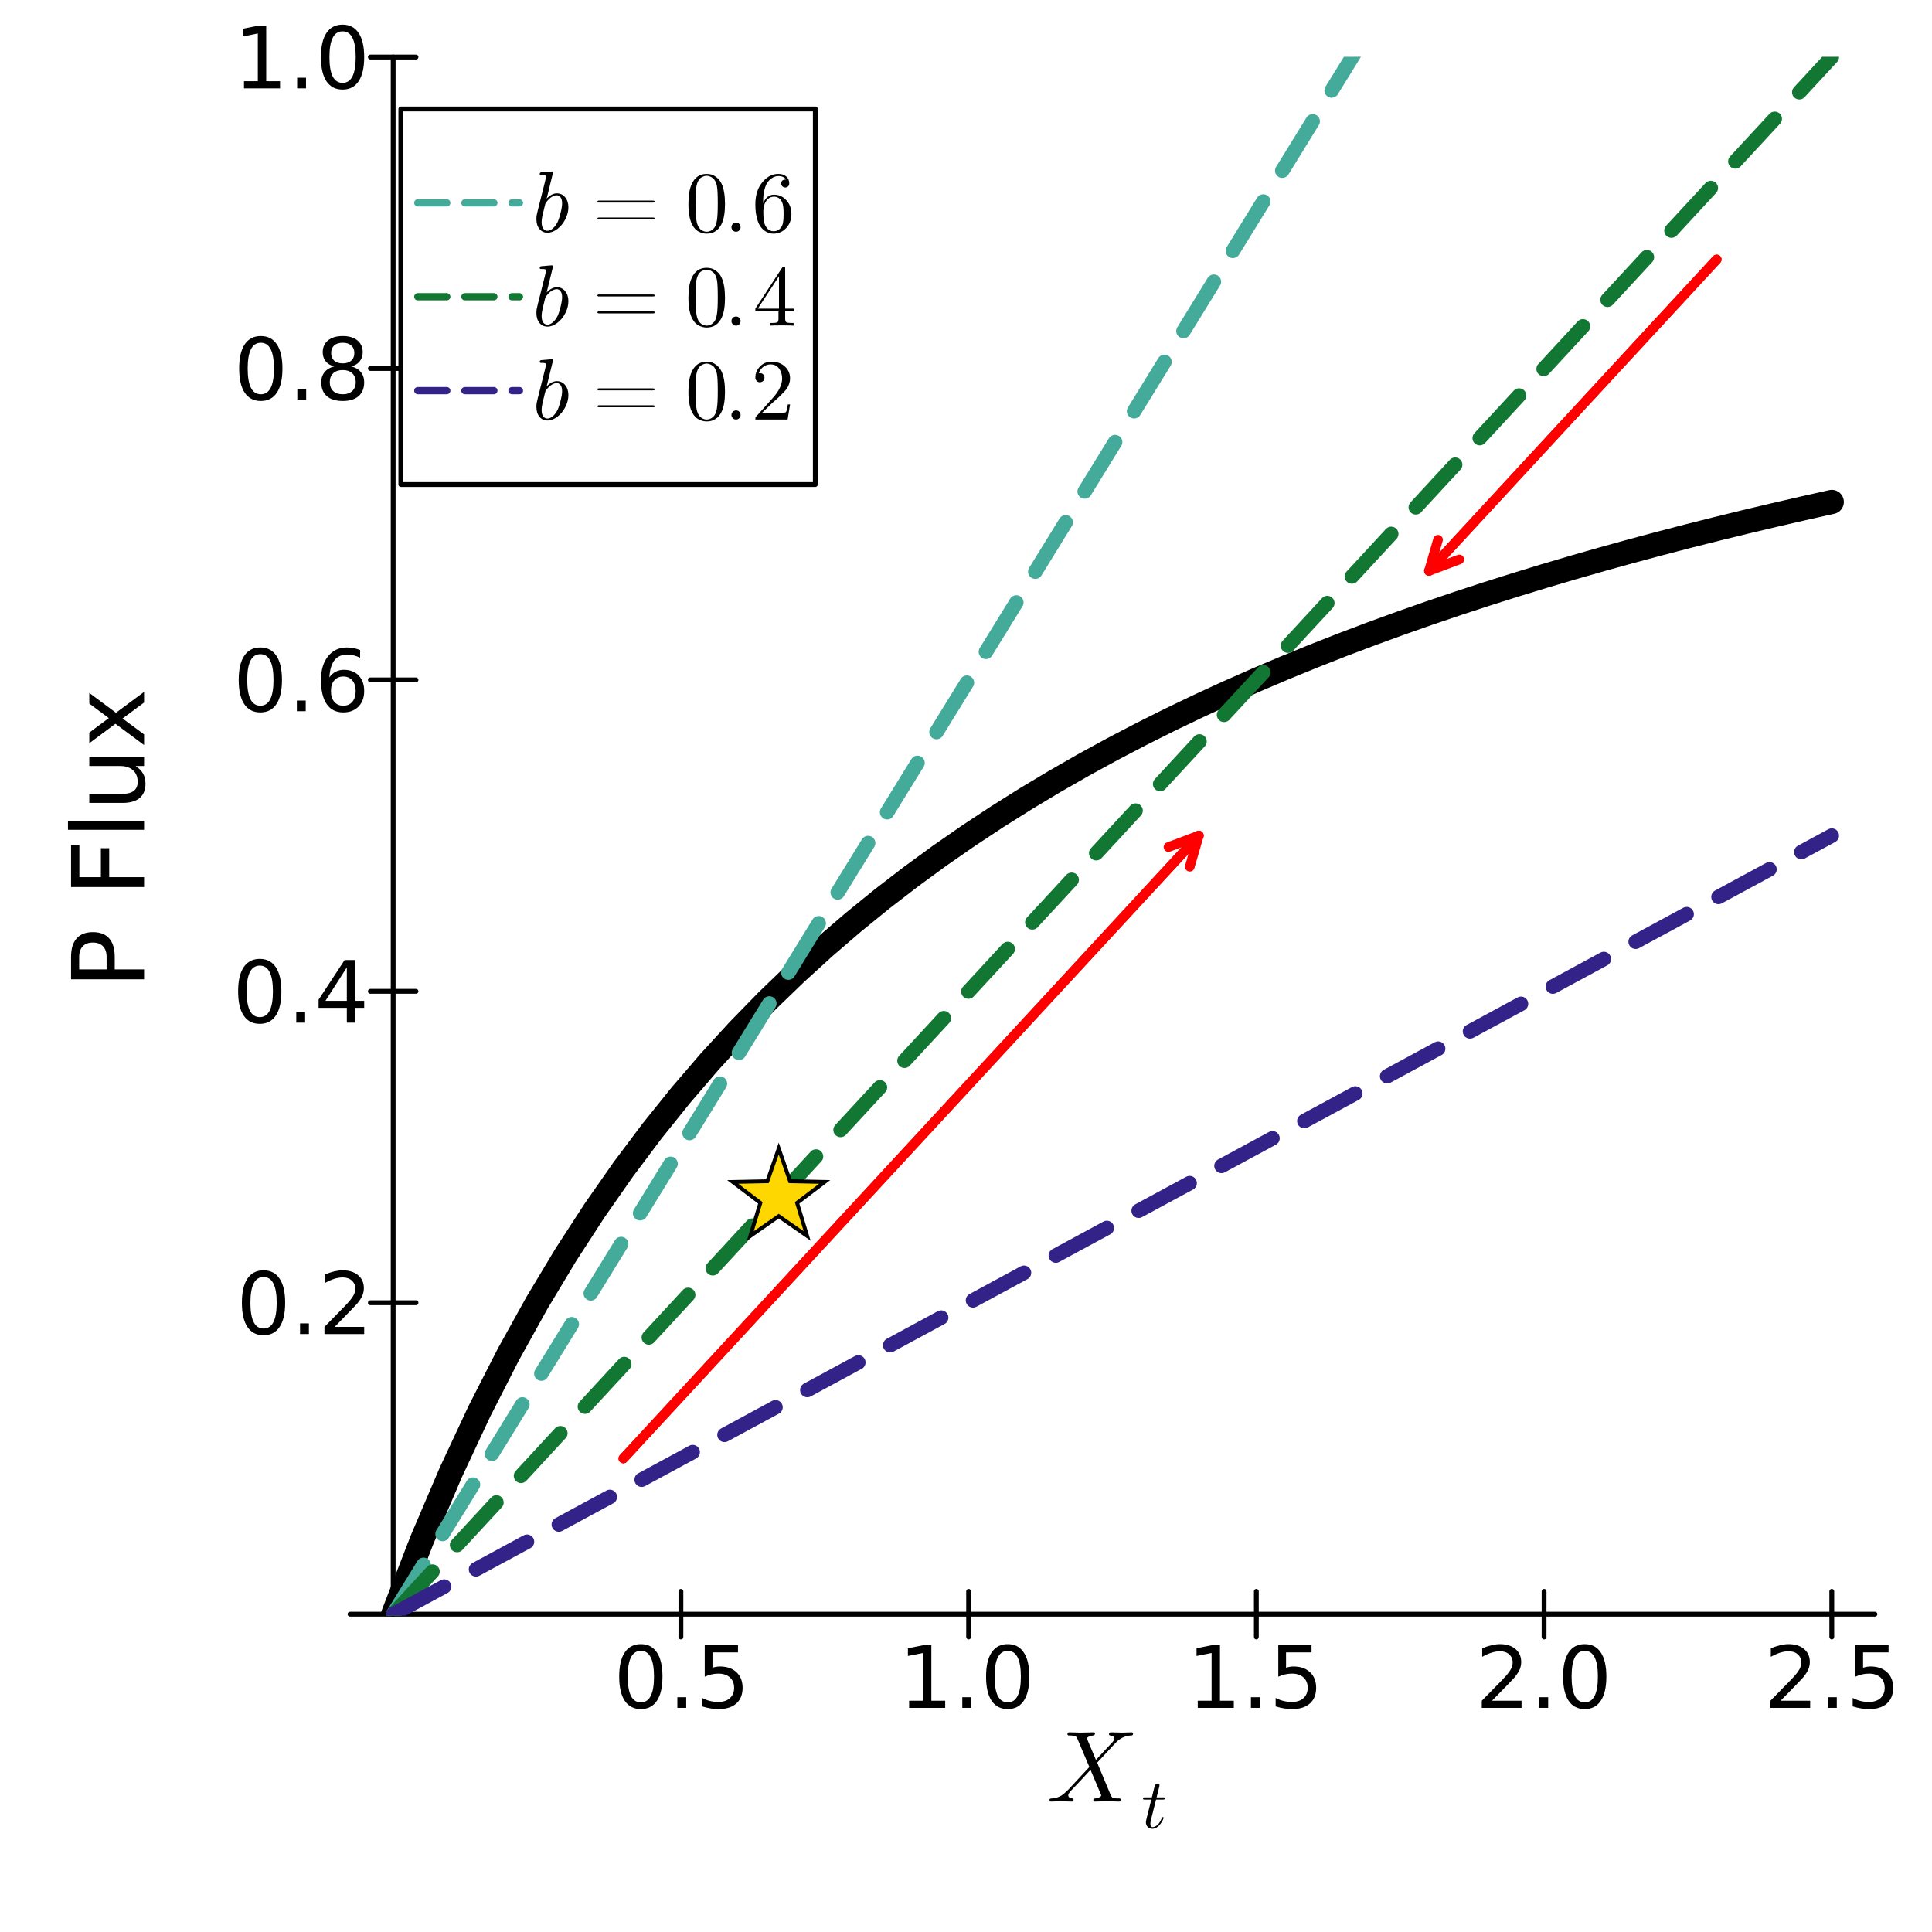 <?xml version="1.0" encoding="utf-8"?>
<svg xmlns="http://www.w3.org/2000/svg" xmlns:xlink="http://www.w3.org/1999/xlink" width="400" height="400" viewBox="0 0 1600 1600">
<rect x="0" y="0" width="1600" height="1600" fill="#333333" stroke="none"/>
<defs>
  <clipPath id="clip610">
    <rect x="0" y="0" width="1600" height="1600"/>
  </clipPath>
</defs>
<path clip-path="url(#clip610)" d="
M0 1600 L1600 1600 L1600 0 L0 0  Z
  " fill="#ffffff" fill-rule="evenodd" fill-opacity="1"/>
<defs>
  <clipPath id="clip611">
    <rect x="320" y="160" width="1121" height="1121"/>
  </clipPath>
</defs>
<defs>
  <clipPath id="clip612">
    <rect x="289" y="47" width="1264" height="1291"/>
  </clipPath>
</defs>
<path clip-path="url(#clip610)" d="
M289.869 1336.78 L1552.76 1336.78 L1552.76 47.244 L289.869 47.244  Z
  " fill="#ffffff" fill-rule="evenodd" fill-opacity="1"/>
<polyline clip-path="url(#clip610)" style="stroke:#000000; stroke-linecap:round; stroke-linejoin:round; stroke-width:4; stroke-opacity:1; fill:none" points="
  289.869,1336.78 1552.76,1336.78 
  "/>
<polyline clip-path="url(#clip610)" style="stroke:#000000; stroke-linecap:round; stroke-linejoin:round; stroke-width:4; stroke-opacity:1; fill:none" points="
  563.892,1355.68 563.892,1317.88 
  "/>
<polyline clip-path="url(#clip610)" style="stroke:#000000; stroke-linecap:round; stroke-linejoin:round; stroke-width:4; stroke-opacity:1; fill:none" points="
  802.172,1355.68 802.172,1317.88 
  "/>
<polyline clip-path="url(#clip610)" style="stroke:#000000; stroke-linecap:round; stroke-linejoin:round; stroke-width:4; stroke-opacity:1; fill:none" points="
  1040.45,1355.68 1040.45,1317.88 
  "/>
<polyline clip-path="url(#clip610)" style="stroke:#000000; stroke-linecap:round; stroke-linejoin:round; stroke-width:4; stroke-opacity:1; fill:none" points="
  1278.73,1355.68 1278.73,1317.88 
  "/>
<polyline clip-path="url(#clip610)" style="stroke:#000000; stroke-linecap:round; stroke-linejoin:round; stroke-width:4; stroke-opacity:1; fill:none" points="
  1517.01,1355.68 1517.01,1317.88 
  "/>
<path clip-path="url(#clip610)" d="M530.715 1367.16 Q525.298 1367.16 522.555 1372.51 Q519.847 1377.82 519.847 1388.51 Q519.847 1399.17 522.555 1404.52 Q525.298 1409.83 530.715 1409.83 Q536.166 1409.83 538.875 1404.52 Q541.618 1399.17 541.618 1388.51 Q541.618 1377.82 538.875 1372.51 Q536.166 1367.16 530.715 1367.16 M530.715 1361.6 Q539.43 1361.6 544.014 1368.51 Q548.632 1375.39 548.632 1388.51 Q548.632 1401.6 544.014 1408.51 Q539.43 1415.39 530.715 1415.39 Q522 1415.39 517.382 1408.51 Q512.798 1401.6 512.798 1388.51 Q512.798 1375.39 517.382 1368.51 Q522 1361.6 530.715 1361.6 Z" fill="#000000" fill-rule="evenodd" fill-opacity="1" /><path clip-path="url(#clip610)" d="M560.958 1405.56 L568.284 1405.56 L568.284 1414.38 L560.958 1414.38 L560.958 1405.56 Z" fill="#000000" fill-rule="evenodd" fill-opacity="1" /><path clip-path="url(#clip610)" d="M583.631 1362.54 L611.166 1362.54 L611.166 1368.44 L590.055 1368.44 L590.055 1381.15 Q591.583 1380.63 593.11 1380.39 Q594.638 1380.11 596.166 1380.11 Q604.847 1380.11 609.916 1384.87 Q614.985 1389.62 614.985 1397.75 Q614.985 1406.12 609.777 1410.77 Q604.569 1415.39 595.09 1415.39 Q591.826 1415.39 588.423 1414.83 Q585.055 1414.28 581.444 1413.16 L581.444 1406.12 Q584.569 1407.82 587.902 1408.65 Q591.235 1409.48 594.951 1409.48 Q600.958 1409.48 604.465 1406.32 Q607.972 1403.16 607.972 1397.75 Q607.972 1392.33 604.465 1389.17 Q600.958 1386.01 594.951 1386.01 Q592.138 1386.01 589.326 1386.64 Q586.548 1387.26 583.631 1388.58 L583.631 1362.54 Z" fill="#000000" fill-rule="evenodd" fill-opacity="1" /><path clip-path="url(#clip610)" d="M752.902 1408.48 L764.36 1408.48 L764.36 1368.93 L751.895 1371.43 L751.895 1365.04 L764.291 1362.54 L771.304 1362.54 L771.304 1408.48 L782.763 1408.48 L782.763 1414.38 L752.902 1414.38 L752.902 1408.48 Z" fill="#000000" fill-rule="evenodd" fill-opacity="1" /><path clip-path="url(#clip610)" d="M796.929 1405.56 L804.256 1405.56 L804.256 1414.38 L796.929 1414.38 L796.929 1405.56 Z" fill="#000000" fill-rule="evenodd" fill-opacity="1" /><path clip-path="url(#clip610)" d="M834.533 1367.16 Q829.117 1367.16 826.374 1372.51 Q823.665 1377.82 823.665 1388.51 Q823.665 1399.17 826.374 1404.52 Q829.117 1409.83 834.533 1409.83 Q839.985 1409.83 842.693 1404.52 Q845.436 1399.17 845.436 1388.51 Q845.436 1377.82 842.693 1372.51 Q839.985 1367.16 834.533 1367.16 M834.533 1361.6 Q843.249 1361.6 847.832 1368.51 Q852.45 1375.39 852.45 1388.51 Q852.45 1401.6 847.832 1408.51 Q843.249 1415.39 834.533 1415.39 Q825.818 1415.39 821.2 1408.51 Q816.617 1401.6 816.617 1388.51 Q816.617 1375.39 821.2 1368.51 Q825.818 1361.6 834.533 1361.6 Z" fill="#000000" fill-rule="evenodd" fill-opacity="1" /><path clip-path="url(#clip610)" d="M991.929 1408.48 L1003.39 1408.48 L1003.39 1368.93 L990.922 1371.43 L990.922 1365.04 L1003.32 1362.54 L1010.33 1362.54 L1010.33 1408.48 L1021.79 1408.48 L1021.79 1414.38 L991.929 1414.38 L991.929 1408.48 Z" fill="#000000" fill-rule="evenodd" fill-opacity="1" /><path clip-path="url(#clip610)" d="M1035.96 1405.56 L1043.28 1405.56 L1043.28 1414.38 L1035.96 1414.38 L1035.96 1405.56 Z" fill="#000000" fill-rule="evenodd" fill-opacity="1" /><path clip-path="url(#clip610)" d="M1058.63 1362.54 L1086.16 1362.54 L1086.16 1368.44 L1065.05 1368.44 L1065.05 1381.15 Q1066.58 1380.63 1068.11 1380.39 Q1069.64 1380.11 1071.16 1380.11 Q1079.85 1380.11 1084.91 1384.87 Q1089.98 1389.62 1089.98 1397.75 Q1089.98 1406.12 1084.78 1410.77 Q1079.57 1415.39 1070.09 1415.39 Q1066.82 1415.39 1063.42 1414.83 Q1060.05 1414.28 1056.44 1413.16 L1056.44 1406.12 Q1059.57 1407.82 1062.9 1408.65 Q1066.23 1409.48 1069.95 1409.48 Q1075.96 1409.48 1079.46 1406.32 Q1082.97 1403.16 1082.97 1397.75 Q1082.97 1392.33 1079.46 1389.17 Q1075.96 1386.01 1069.95 1386.01 Q1067.14 1386.01 1064.32 1386.64 Q1061.55 1387.26 1058.63 1388.58 L1058.63 1362.54 Z" fill="#000000" fill-rule="evenodd" fill-opacity="1" /><path clip-path="url(#clip610)" d="M1235.59 1408.48 L1260.07 1408.48 L1260.07 1414.38 L1227.15 1414.38 L1227.15 1408.48 Q1231.15 1404.35 1238.02 1397.4 Q1244.93 1390.42 1246.7 1388.41 Q1250.07 1384.62 1251.39 1382.02 Q1252.74 1379.38 1252.74 1376.85 Q1252.74 1372.71 1249.83 1370.11 Q1246.95 1367.51 1242.29 1367.51 Q1238.99 1367.51 1235.31 1368.65 Q1231.67 1369.8 1227.5 1372.12 L1227.5 1365.04 Q1231.74 1363.34 1235.42 1362.47 Q1239.1 1361.6 1242.15 1361.6 Q1250.21 1361.6 1255 1365.63 Q1259.79 1369.66 1259.79 1376.39 Q1259.79 1379.59 1258.58 1382.47 Q1257.4 1385.32 1254.24 1389.21 Q1253.37 1390.21 1248.72 1395.04 Q1244.06 1399.83 1235.59 1408.48 Z" fill="#000000" fill-rule="evenodd" fill-opacity="1" /><path clip-path="url(#clip610)" d="M1274.79 1405.56 L1282.12 1405.56 L1282.12 1414.38 L1274.79 1414.38 L1274.79 1405.56 Z" fill="#000000" fill-rule="evenodd" fill-opacity="1" /><path clip-path="url(#clip610)" d="M1312.4 1367.16 Q1306.98 1367.16 1304.24 1372.51 Q1301.53 1377.82 1301.53 1388.51 Q1301.53 1399.17 1304.24 1404.52 Q1306.98 1409.83 1312.4 1409.83 Q1317.85 1409.83 1320.56 1404.52 Q1323.3 1399.17 1323.3 1388.51 Q1323.3 1377.82 1320.56 1372.51 Q1317.85 1367.16 1312.4 1367.16 M1312.4 1361.6 Q1321.11 1361.6 1325.69 1368.51 Q1330.31 1375.39 1330.31 1388.51 Q1330.31 1401.6 1325.69 1408.51 Q1321.11 1415.39 1312.4 1415.39 Q1303.68 1415.39 1299.06 1408.51 Q1294.48 1401.6 1294.48 1388.51 Q1294.48 1375.39 1299.06 1368.51 Q1303.68 1361.6 1312.4 1361.6 Z" fill="#000000" fill-rule="evenodd" fill-opacity="1" /><path clip-path="url(#clip610)" d="M1474.62 1408.48 L1499.1 1408.48 L1499.1 1414.38 L1466.18 1414.38 L1466.18 1408.48 Q1470.17 1404.35 1477.05 1397.4 Q1483.96 1390.42 1485.73 1388.41 Q1489.1 1384.62 1490.42 1382.02 Q1491.77 1379.38 1491.77 1376.85 Q1491.77 1372.71 1488.85 1370.11 Q1485.97 1367.51 1481.32 1367.51 Q1478.02 1367.51 1474.34 1368.65 Q1470.69 1369.8 1466.53 1372.12 L1466.53 1365.04 Q1470.76 1363.34 1474.44 1362.47 Q1478.13 1361.6 1481.18 1361.6 Q1489.24 1361.6 1494.03 1365.63 Q1498.82 1369.66 1498.82 1376.39 Q1498.82 1379.59 1497.6 1382.47 Q1496.42 1385.32 1493.26 1389.21 Q1492.4 1390.21 1487.74 1395.04 Q1483.09 1399.83 1474.62 1408.48 Z" fill="#000000" fill-rule="evenodd" fill-opacity="1" /><path clip-path="url(#clip610)" d="M1513.82 1405.56 L1521.15 1405.56 L1521.15 1414.38 L1513.82 1414.38 L1513.82 1405.56 Z" fill="#000000" fill-rule="evenodd" fill-opacity="1" /><path clip-path="url(#clip610)" d="M1536.49 1362.54 L1564.03 1362.54 L1564.03 1368.44 L1542.92 1368.44 L1542.92 1381.15 Q1544.44 1380.63 1545.97 1380.39 Q1547.5 1380.11 1549.03 1380.11 Q1557.71 1380.11 1562.78 1384.87 Q1567.85 1389.62 1567.85 1397.75 Q1567.85 1406.12 1562.64 1410.77 Q1557.43 1415.39 1547.95 1415.39 Q1544.69 1415.39 1541.28 1414.83 Q1537.92 1414.28 1534.31 1413.16 L1534.31 1406.12 Q1537.43 1407.82 1540.76 1408.65 Q1544.1 1409.48 1547.81 1409.48 Q1553.82 1409.48 1557.33 1406.32 Q1560.83 1403.16 1560.83 1397.75 Q1560.83 1392.33 1557.33 1389.17 Q1553.82 1386.01 1547.81 1386.01 Q1545 1386.01 1542.19 1386.64 Q1539.41 1387.26 1536.49 1388.58 L1536.49 1362.54 Z" fill="#000000" fill-rule="evenodd" fill-opacity="1" /><path clip-path="url(#clip610)" d="M938.346 1435.57 Q938.346 1436.31 938.059 1436.72 Q937.813 1437.09 937.526 1437.17 Q937.239 1437.21 936.502 1437.25 Q930.64 1437.54 925.844 1441.51 Q924.656 1442.54 921.664 1445.73 Q918.712 1448.93 914.777 1453.19 Q910.883 1457.46 908.629 1459.75 L919.45 1485.66 Q919.901 1486.68 920.065 1487.13 Q920.27 1487.54 920.68 1488.08 Q921.131 1488.61 921.459 1488.77 Q921.827 1488.94 922.606 1489.14 Q923.426 1489.31 924.246 1489.35 Q925.107 1489.35 926.664 1489.39 Q927.156 1489.39 927.361 1489.43 Q927.607 1489.43 927.894 1489.67 Q928.181 1489.88 928.181 1490.37 Q928.181 1491.11 927.853 1491.52 Q927.566 1491.89 927.279 1491.93 Q927.033 1491.97 926.582 1491.97 Q925.517 1491.97 921.909 1491.85 Q918.302 1491.72 917.278 1491.72 L906.702 1491.97 Q905.432 1491.97 905.432 1490.95 Q905.432 1490.41 905.514 1490.13 Q905.637 1489.8 905.924 1489.67 Q906.211 1489.51 906.416 1489.47 Q906.62 1489.43 907.112 1489.39 Q908.629 1489.22 909.777 1488.77 Q910.965 1488.28 911.457 1487.79 Q911.99 1487.3 911.99 1486.93 L911.58 1485.74 L903.095 1465.7 L895.512 1473.93 L886.946 1482.99 Q884.691 1485.41 884.691 1486.76 Q884.691 1489.02 888.052 1489.39 Q889.077 1489.47 889.077 1490.29 Q889.077 1491.07 888.749 1491.48 Q888.462 1491.85 888.175 1491.93 Q887.929 1491.97 887.56 1491.97 Q886.044 1491.97 882.847 1491.85 Q879.691 1491.72 878.133 1491.72 Q876.821 1491.72 874.157 1491.85 Q871.493 1491.97 870.263 1491.97 Q869.771 1491.97 869.484 1491.72 Q869.197 1491.48 869.197 1491.23 L869.156 1491.03 Q869.156 1490.45 869.238 1490.13 Q869.361 1489.8 869.689 1489.63 Q870.058 1489.47 870.222 1489.47 Q870.386 1489.43 871.001 1489.39 Q874.485 1489.18 877.436 1487.83 Q880.428 1486.48 883.339 1483.32 Q883.584 1483.12 883.871 1482.87 Q884.199 1482.62 884.445 1482.42 L902.153 1463.36 L892.233 1439.91 Q891.782 1438.85 891.372 1438.4 Q890.963 1437.9 889.692 1437.58 Q888.421 1437.25 885.962 1437.25 Q885.265 1437.25 884.937 1437.21 Q884.609 1437.17 884.322 1436.96 Q884.035 1436.76 884.035 1436.31 Q884.035 1435.53 884.322 1435.16 Q884.65 1434.75 884.896 1434.71 Q885.183 1434.63 885.552 1434.63 Q886.577 1434.63 890.225 1434.75 Q893.873 1434.87 894.939 1434.87 Q896.701 1434.87 900.226 1434.75 Q903.792 1434.63 905.514 1434.63 Q906.784 1434.63 906.784 1435.65 Q906.784 1436.31 906.497 1436.68 Q906.211 1437.04 905.924 1437.13 Q905.637 1437.21 905.104 1437.25 Q903.505 1437.41 902.276 1437.95 Q901.087 1438.44 900.595 1438.93 Q900.144 1439.38 900.144 1439.67 L900.554 1440.77 L907.604 1457.46 L921.213 1442.86 Q922.811 1441.06 922.811 1439.83 Q922.811 1437.62 919.45 1437.25 Q918.425 1437.09 918.425 1436.31 Q918.425 1435.53 918.753 1435.16 Q919.081 1434.75 919.327 1434.71 Q919.614 1434.63 920.024 1434.63 Q921.541 1434.63 924.656 1434.75 Q927.812 1434.87 929.37 1434.87 Q930.681 1434.87 933.345 1434.75 Q936.01 1434.63 937.239 1434.63 Q937.731 1434.63 938.018 1434.87 Q938.305 1435.08 938.305 1435.32 L938.346 1435.57 Z" fill="#000000" fill-rule="evenodd" fill-opacity="1" /><path clip-path="url(#clip610)" d="M964.685 1489.16 Q964.685 1489.96 964.312 1490.16 Q963.939 1490.33 962.906 1490.33 L957.397 1490.33 L953.036 1507.66 Q952.691 1509.18 952.691 1510.47 Q952.691 1511.91 953.122 1512.54 Q953.581 1513.17 954.528 1513.17 Q956.393 1513.17 958.401 1511.48 Q960.438 1509.79 962.16 1505.65 Q962.389 1505.11 962.504 1504.99 Q962.648 1504.85 963.021 1504.85 Q963.738 1504.85 963.738 1505.42 Q963.738 1505.63 963.336 1506.54 Q962.963 1507.46 962.131 1508.81 Q961.328 1510.16 960.266 1511.42 Q959.233 1512.68 957.655 1513.6 Q956.077 1514.49 954.384 1514.49 Q952.003 1514.49 950.482 1512.97 Q948.99 1511.45 948.99 1509.07 Q948.99 1508.29 949.592 1505.83 Q950.195 1503.33 953.466 1490.33 L948.273 1490.33 Q947.555 1490.33 947.268 1490.3 Q947.01 1490.28 946.809 1490.13 Q946.637 1489.96 946.637 1489.62 Q946.637 1489.07 946.867 1488.84 Q947.096 1488.58 947.383 1488.55 Q947.699 1488.5 948.416 1488.5 L953.925 1488.5 L956.22 1479.17 Q956.45 1478.25 957.024 1477.74 Q957.626 1477.19 957.971 1477.13 Q958.315 1477.05 958.573 1477.05 Q959.348 1477.05 959.807 1477.48 Q960.266 1477.88 960.266 1478.63 Q960.266 1479.03 957.856 1488.5 L963.021 1488.5 Q963.68 1488.5 963.939 1488.52 Q964.226 1488.55 964.455 1488.7 Q964.685 1488.84 964.685 1489.16 Z" fill="#000000" fill-rule="evenodd" fill-opacity="1" /><polyline clip-path="url(#clip610)" style="stroke:#000000; stroke-linecap:round; stroke-linejoin:round; stroke-width:4; stroke-opacity:1; fill:none" points="
  325.611,1336.78 325.611,47.244 
  "/>
<polyline clip-path="url(#clip610)" style="stroke:#000000; stroke-linecap:round; stroke-linejoin:round; stroke-width:4; stroke-opacity:1; fill:none" points="
  306.714,1078.87 344.509,1078.87 
  "/>
<polyline clip-path="url(#clip610)" style="stroke:#000000; stroke-linecap:round; stroke-linejoin:round; stroke-width:4; stroke-opacity:1; fill:none" points="
  306.714,820.966 344.509,820.966 
  "/>
<polyline clip-path="url(#clip610)" style="stroke:#000000; stroke-linecap:round; stroke-linejoin:round; stroke-width:4; stroke-opacity:1; fill:none" points="
  306.714,563.058 344.509,563.058 
  "/>
<polyline clip-path="url(#clip610)" style="stroke:#000000; stroke-linecap:round; stroke-linejoin:round; stroke-width:4; stroke-opacity:1; fill:none" points="
  306.714,305.151 344.509,305.151 
  "/>
<polyline clip-path="url(#clip610)" style="stroke:#000000; stroke-linecap:round; stroke-linejoin:round; stroke-width:4; stroke-opacity:1; fill:none" points="
  306.714,47.244 344.509,47.244 
  "/>
<path clip-path="url(#clip610)" d="M218.244 1057.57 Q212.827 1057.57 210.084 1062.92 Q207.376 1068.23 207.376 1078.92 Q207.376 1089.58 210.084 1094.93 Q212.827 1100.24 218.244 1100.24 Q223.695 1100.24 226.403 1094.93 Q229.147 1089.58 229.147 1078.92 Q229.147 1068.23 226.403 1062.92 Q223.695 1057.57 218.244 1057.57 M218.244 1052.02 Q226.959 1052.02 231.542 1058.92 Q236.16 1065.8 236.16 1078.92 Q236.16 1092.01 231.542 1098.92 Q226.959 1105.8 218.244 1105.8 Q209.529 1105.8 204.911 1098.92 Q200.327 1092.01 200.327 1078.92 Q200.327 1065.8 204.911 1058.92 Q209.529 1052.02 218.244 1052.02 Z" fill="#000000" fill-rule="evenodd" fill-opacity="1" /><path clip-path="url(#clip610)" d="M248.487 1095.97 L255.813 1095.97 L255.813 1104.79 L248.487 1104.79 L248.487 1095.97 Z" fill="#000000" fill-rule="evenodd" fill-opacity="1" /><path clip-path="url(#clip610)" d="M277.132 1098.89 L301.611 1098.89 L301.611 1104.79 L268.695 1104.79 L268.695 1098.89 Q272.688 1094.76 279.563 1087.81 Q286.473 1080.83 288.243 1078.82 Q291.611 1075.04 292.931 1072.43 Q294.285 1069.79 294.285 1067.26 Q294.285 1063.13 291.368 1060.52 Q288.486 1057.92 283.834 1057.92 Q280.535 1057.92 276.855 1059.06 Q273.209 1060.21 269.042 1062.54 L269.042 1055.45 Q273.278 1053.75 276.959 1052.88 Q280.639 1052.02 283.695 1052.02 Q291.75 1052.02 296.542 1056.04 Q301.334 1060.07 301.334 1066.81 Q301.334 1070 300.118 1072.88 Q298.938 1075.73 295.778 1079.62 Q294.91 1080.63 290.257 1085.45 Q285.605 1090.24 277.132 1098.89 Z" fill="#000000" fill-rule="evenodd" fill-opacity="1" /><path clip-path="url(#clip610)" d="M215.119 799.664 Q209.702 799.664 206.959 805.011 Q204.251 810.323 204.251 821.018 Q204.251 831.677 206.959 837.024 Q209.702 842.337 215.119 842.337 Q220.57 842.337 223.278 837.024 Q226.022 831.677 226.022 821.018 Q226.022 810.323 223.278 805.011 Q220.57 799.664 215.119 799.664 M215.119 794.108 Q223.834 794.108 228.417 801.018 Q233.035 807.893 233.035 821.018 Q233.035 834.108 228.417 841.018 Q223.834 847.892 215.119 847.892 Q206.404 847.892 201.786 841.018 Q197.202 834.108 197.202 821.018 Q197.202 807.893 201.786 801.018 Q206.404 794.108 215.119 794.108 Z" fill="#000000" fill-rule="evenodd" fill-opacity="1" /><path clip-path="url(#clip610)" d="M245.362 838.066 L252.688 838.066 L252.688 846.886 L245.362 846.886 L245.362 838.066 Z" fill="#000000" fill-rule="evenodd" fill-opacity="1" /><path clip-path="url(#clip610)" d="M287.236 801.157 L269.528 828.83 L287.236 828.83 L287.236 801.157 M285.396 795.046 L294.216 795.046 L294.216 828.83 L301.611 828.83 L301.611 834.663 L294.216 834.663 L294.216 846.886 L287.236 846.886 L287.236 834.663 L263.834 834.663 L263.834 827.893 L285.396 795.046 Z" fill="#000000" fill-rule="evenodd" fill-opacity="1" /><path clip-path="url(#clip610)" d="M215.605 541.756 Q210.188 541.756 207.445 547.104 Q204.737 552.416 204.737 563.11 Q204.737 573.77 207.445 579.117 Q210.188 584.43 215.605 584.43 Q221.056 584.43 223.765 579.117 Q226.508 573.77 226.508 563.11 Q226.508 552.416 223.765 547.104 Q221.056 541.756 215.605 541.756 M215.605 536.201 Q224.32 536.201 228.903 543.111 Q233.521 549.986 233.521 563.11 Q233.521 576.201 228.903 583.11 Q224.32 589.985 215.605 589.985 Q206.89 589.985 202.272 583.11 Q197.688 576.201 197.688 563.11 Q197.688 549.986 202.272 543.111 Q206.89 536.201 215.605 536.201 Z" fill="#000000" fill-rule="evenodd" fill-opacity="1" /><path clip-path="url(#clip610)" d="M245.848 580.159 L253.174 580.159 L253.174 588.978 L245.848 588.978 L245.848 580.159 Z" fill="#000000" fill-rule="evenodd" fill-opacity="1" /><path clip-path="url(#clip610)" d="M284.32 560.263 Q279.598 560.263 276.82 563.492 Q274.077 566.722 274.077 572.347 Q274.077 577.937 276.82 581.201 Q279.598 584.43 284.32 584.43 Q289.042 584.43 291.785 581.201 Q294.563 577.937 294.563 572.347 Q294.563 566.722 291.785 563.492 Q289.042 560.263 284.32 560.263 M298.243 538.284 L298.243 544.673 Q295.604 543.423 292.896 542.763 Q290.223 542.104 287.584 542.104 Q280.639 542.104 276.959 546.791 Q273.313 551.479 272.792 560.958 Q274.841 557.937 277.931 556.34 Q281.021 554.708 284.736 554.708 Q292.549 554.708 297.063 559.465 Q301.611 564.187 301.611 572.347 Q301.611 580.333 296.889 585.159 Q292.167 589.985 284.32 589.985 Q275.327 589.985 270.57 583.11 Q265.813 576.201 265.813 563.11 Q265.813 550.819 271.646 543.527 Q277.48 536.201 287.306 536.201 Q289.945 536.201 292.618 536.722 Q295.327 537.243 298.243 538.284 Z" fill="#000000" fill-rule="evenodd" fill-opacity="1" /><path clip-path="url(#clip610)" d="M215.987 283.849 Q210.57 283.849 207.827 289.196 Q205.119 294.509 205.119 305.203 Q205.119 315.863 207.827 321.21 Q210.57 326.523 215.987 326.523 Q221.438 326.523 224.147 321.21 Q226.89 315.863 226.89 305.203 Q226.89 294.509 224.147 289.196 Q221.438 283.849 215.987 283.849 M215.987 278.294 Q224.702 278.294 229.285 285.203 Q233.903 292.078 233.903 305.203 Q233.903 318.294 229.285 325.203 Q224.702 332.078 215.987 332.078 Q207.272 332.078 202.654 325.203 Q198.07 318.294 198.07 305.203 Q198.07 292.078 202.654 285.203 Q207.272 278.294 215.987 278.294 Z" fill="#000000" fill-rule="evenodd" fill-opacity="1" /><path clip-path="url(#clip610)" d="M246.23 322.252 L253.556 322.252 L253.556 331.071 L246.23 331.071 L246.23 322.252 Z" fill="#000000" fill-rule="evenodd" fill-opacity="1" /><path clip-path="url(#clip610)" d="M283.834 306.453 Q278.834 306.453 275.952 309.127 Q273.105 311.801 273.105 316.488 Q273.105 321.175 275.952 323.849 Q278.834 326.523 283.834 326.523 Q288.834 326.523 291.716 323.849 Q294.598 321.141 294.598 316.488 Q294.598 311.801 291.716 309.127 Q288.868 306.453 283.834 306.453 M276.82 303.467 Q272.306 302.356 269.771 299.266 Q267.271 296.176 267.271 291.731 Q267.271 285.516 271.681 281.905 Q276.125 278.294 283.834 278.294 Q291.577 278.294 295.986 281.905 Q300.396 285.516 300.396 291.731 Q300.396 296.176 297.861 299.266 Q295.361 302.356 290.882 303.467 Q295.952 304.648 298.764 308.085 Q301.611 311.523 301.611 316.488 Q301.611 324.023 296.993 328.05 Q292.41 332.078 283.834 332.078 Q275.257 332.078 270.639 328.05 Q266.056 324.023 266.056 316.488 Q266.056 311.523 268.903 308.085 Q271.75 304.648 276.82 303.467 M274.25 292.391 Q274.25 296.419 276.75 298.676 Q279.285 300.933 283.834 300.933 Q288.348 300.933 290.882 298.676 Q293.452 296.419 293.452 292.391 Q293.452 288.363 290.882 286.106 Q288.348 283.849 283.834 283.849 Q279.285 283.849 276.75 286.106 Q274.25 288.363 274.25 292.391 Z" fill="#000000" fill-rule="evenodd" fill-opacity="1" /><path clip-path="url(#clip610)" d="M202.063 67.261 L213.522 67.261 L213.522 27.713 L201.056 30.213 L201.056 23.824 L213.452 21.324 L220.466 21.324 L220.466 67.261 L231.924 67.261 L231.924 73.164 L202.063 73.164 L202.063 67.261 Z" fill="#000000" fill-rule="evenodd" fill-opacity="1" /><path clip-path="url(#clip610)" d="M246.091 64.345 L253.417 64.345 L253.417 73.164 L246.091 73.164 L246.091 64.345 Z" fill="#000000" fill-rule="evenodd" fill-opacity="1" /><path clip-path="url(#clip610)" d="M283.695 25.942 Q278.278 25.942 275.535 31.289 Q272.827 36.602 272.827 47.296 Q272.827 57.956 275.535 63.303 Q278.278 68.615 283.695 68.615 Q289.146 68.615 291.855 63.303 Q294.598 57.956 294.598 47.296 Q294.598 36.602 291.855 31.289 Q289.146 25.942 283.695 25.942 M283.695 20.387 Q292.41 20.387 296.993 27.296 Q301.611 34.171 301.611 47.296 Q301.611 60.386 296.993 67.296 Q292.41 74.171 283.695 74.171 Q274.98 74.171 270.362 67.296 Q265.778 60.386 265.778 47.296 Q265.778 34.171 270.362 27.296 Q274.98 20.387 283.695 20.387 Z" fill="#000000" fill-rule="evenodd" fill-opacity="1" /><path clip-path="url(#clip610)" d="M65.561 802.824 L88.286 802.824 L88.286 792.535 Q88.286 786.823 85.329 783.704 Q82.372 780.585 76.903 780.585 Q71.475 780.585 68.518 783.704 Q65.561 786.823 65.561 792.535 L65.561 802.824 M58.836 811.007 L58.836 792.535 Q58.836 782.367 63.454 777.182 Q68.032 771.957 76.903 771.957 Q85.856 771.957 90.433 777.182 Q95.011 782.367 95.011 792.535 L95.011 802.824 L119.316 802.824 L119.316 811.007 L58.836 811.007 Z" fill="#000000" fill-rule="evenodd" fill-opacity="1" /><path clip-path="url(#clip610)" d="M58.836 734.607 L58.836 699.85 L65.723 699.85 L65.723 726.424 L83.547 726.424 L83.547 702.443 L90.433 702.443 L90.433 726.424 L119.316 726.424 L119.316 734.607 L58.836 734.607 Z" fill="#000000" fill-rule="evenodd" fill-opacity="1" /><path clip-path="url(#clip610)" d="M56.284 687.212 L56.284 679.758 L119.316 679.758 L119.316 687.212 L56.284 687.212 Z" fill="#000000" fill-rule="evenodd" fill-opacity="1" /><path clip-path="url(#clip610)" d="M101.411 664.932 L73.946 664.932 L73.946 657.478 L101.128 657.478 Q107.569 657.478 110.809 654.966 Q114.009 652.455 114.009 647.432 Q114.009 641.396 110.161 637.912 Q106.313 634.388 99.669 634.388 L73.946 634.388 L73.946 626.934 L119.316 626.934 L119.316 634.388 L112.349 634.388 Q116.481 637.102 118.506 640.707 Q120.491 644.272 120.491 649.012 Q120.491 656.83 115.63 660.881 Q110.769 664.932 101.411 664.932 M72.852 646.176 L72.852 646.176 Z" fill="#000000" fill-rule="evenodd" fill-opacity="1" /><path clip-path="url(#clip610)" d="M73.946 573.867 L96.023 590.274 L119.316 573.017 L119.316 581.807 L101.492 595.013 L119.316 608.219 L119.316 617.009 L95.578 599.388 L73.946 615.511 L73.946 606.72 L90.109 594.689 L73.946 582.658 L73.946 573.867 Z" fill="#000000" fill-rule="evenodd" fill-opacity="1" /><polyline clip-path="url(#clip612)" style="stroke:#000000; stroke-linecap:round; stroke-linejoin:round; stroke-width:20; stroke-opacity:1; fill:none" points="
  325.611,1336.78 349.439,1275.37 373.267,1219.55 397.096,1168.58 420.924,1121.86 444.752,1078.87 468.58,1039.19 492.408,1002.46 516.236,968.341 540.064,936.579 
  563.892,906.935 587.72,879.203 611.548,853.204 635.376,828.781 659.204,805.795 683.032,784.122 706.86,763.653 730.688,744.29 754.516,725.947 778.344,708.544 
  802.172,692.012 826,676.286 849.828,661.309 873.657,647.028 897.485,633.397 921.313,620.371 945.141,607.912 968.969,595.983 992.797,584.551 1016.62,573.585 
  1040.45,563.058 1064.28,552.944 1088.11,543.219 1111.94,533.861 1135.77,524.85 1159.59,516.166 1183.42,507.793 1207.25,499.713 1231.08,491.912 1254.91,484.375 
  1278.73,477.089 1302.56,470.043 1326.39,463.223 1350.22,456.621 1374.05,450.224 1397.87,444.024 1421.7,438.013 1445.53,432.18 1469.36,426.519 1493.19,421.023 
  1517.01,415.683 
  "/>
<polyline clip-path="url(#clip612)" style="stroke:#44aa99; stroke-linecap:round; stroke-linejoin:round; stroke-width:12; stroke-opacity:1; fill:none" stroke-dasharray="48, 30" points="
  325.611,1336.78 349.439,1298.09 373.267,1259.41 397.096,1220.72 420.924,1182.04 444.752,1143.35 468.58,1104.66 492.408,1065.98 516.236,1027.29 540.064,988.605 
  563.892,949.919 587.72,911.233 611.548,872.547 635.376,833.861 659.204,795.175 683.032,756.489 706.86,717.803 730.688,679.117 754.516,640.431 778.344,601.744 
  802.172,563.058 826,524.372 849.828,485.686 873.657,447 897.485,408.314 921.313,369.628 945.141,330.942 968.969,292.256 992.797,253.57 1016.62,214.884 
  1040.45,176.198 1064.28,137.512 1088.11,98.826 1111.94,60.139 1135.77,21.453 1159.59,-17.233 1183.42,-55.919 1207.25,-94.605 1231.08,-133.291 1254.91,-171.977 
  1278.73,-210.663 1302.56,-249.349 1326.39,-288.035 1350.22,-326.721 1374.05,-365.407 1397.87,-404.093 1421.7,-442.779 1445.53,-481.466 1469.36,-520.152 1493.19,-558.838 
  1517.01,-597.524 
  "/>
<polyline clip-path="url(#clip612)" style="stroke:#117733; stroke-linecap:round; stroke-linejoin:round; stroke-width:12; stroke-opacity:1; fill:none" stroke-dasharray="48, 30" points="
  325.611,1336.78 349.439,1310.99 373.267,1285.2 397.096,1259.41 420.924,1233.62 444.752,1207.83 468.58,1182.04 492.408,1156.24 516.236,1130.45 540.064,1104.66 
  563.892,1078.87 587.72,1053.08 611.548,1027.29 635.376,1001.5 659.204,975.71 683.032,949.919 706.86,924.128 730.688,898.338 754.516,872.547 778.344,846.756 
  802.172,820.966 826,795.175 849.828,769.384 873.657,743.593 897.485,717.803 921.313,692.012 945.141,666.221 968.969,640.431 992.797,614.64 1016.62,588.849 
  1040.45,563.058 1064.28,537.268 1088.11,511.477 1111.94,485.686 1135.77,459.896 1159.59,434.105 1183.42,408.314 1207.25,382.523 1231.08,356.733 1254.91,330.942 
  1278.73,305.151 1302.56,279.361 1326.39,253.57 1350.22,227.779 1374.05,201.988 1397.87,176.198 1421.7,150.407 1445.53,124.616 1469.36,98.826 1493.19,73.035 
  1517.01,47.244 
  "/>
<polyline clip-path="url(#clip612)" style="stroke:#332288; stroke-linecap:round; stroke-linejoin:round; stroke-width:12; stroke-opacity:1; fill:none" stroke-dasharray="48, 30" points="
  325.611,1336.78 349.439,1323.88 373.267,1310.99 397.096,1298.09 420.924,1285.2 444.752,1272.3 468.58,1259.41 492.408,1246.51 516.236,1233.62 540.064,1220.72 
  563.892,1207.83 587.72,1194.93 611.548,1182.04 635.376,1169.14 659.204,1156.24 683.032,1143.35 706.86,1130.45 730.688,1117.56 754.516,1104.66 778.344,1091.77 
  802.172,1078.87 826,1065.98 849.828,1053.08 873.657,1040.19 897.485,1027.29 921.313,1014.4 945.141,1001.5 968.969,988.605 992.797,975.71 1016.62,962.814 
  1040.45,949.919 1064.28,937.024 1088.11,924.128 1111.94,911.233 1135.77,898.338 1159.59,885.442 1183.42,872.547 1207.25,859.652 1231.08,846.756 1254.91,833.861 
  1278.73,820.966 1302.56,808.07 1326.39,795.175 1350.22,782.279 1374.05,769.384 1397.87,756.489 1421.7,743.593 1445.53,730.698 1469.36,717.803 1493.19,704.907 
  1517.01,692.012 
  "/>
<polyline clip-path="url(#clip612)" style="stroke:#ff0000; stroke-linecap:round; stroke-linejoin:round; stroke-width:8; stroke-opacity:1; fill:none" points="
  516.236,1207.83 992.797,692.012 
  "/>
<polyline clip-path="url(#clip612)" style="stroke:#ff0000; stroke-linecap:round; stroke-linejoin:round; stroke-width:8; stroke-opacity:1; fill:none" points="
  967.696,701.497 992.797,692.012 985.324,717.783 
  "/>
<polyline clip-path="url(#clip612)" style="stroke:#ff0000; stroke-linecap:round; stroke-linejoin:round; stroke-width:8; stroke-opacity:1; fill:none" points="
  992.797,692.012 516.236,1207.83 
  "/>
<polyline clip-path="url(#clip612)" style="stroke:#ff0000; stroke-linecap:round; stroke-linejoin:round; stroke-width:8; stroke-opacity:1; fill:none" points="
  1421.7,214.884 1183.42,472.791 
  "/>
<polyline clip-path="url(#clip612)" style="stroke:#ff0000; stroke-linecap:round; stroke-linejoin:round; stroke-width:8; stroke-opacity:1; fill:none" points="
  1208.52,463.306 1183.42,472.791 1190.89,447.02 
  "/>
<polyline clip-path="url(#clip612)" style="stroke:#ff0000; stroke-linecap:round; stroke-linejoin:round; stroke-width:8; stroke-opacity:1; fill:none" points="
  1183.42,472.791 1421.7,214.884 
  "/>
<path clip-path="url(#clip612)" d="M644.907 951.184 L635.507 978.224 L606.867 978.824 L629.707 996.144 L621.387 1023.54 L644.907 1007.18 L668.427 1023.54 L660.107 996.144 L682.947 978.824 L654.307 978.224 L644.907 951.184 Z" fill="#ffd700" fill-rule="evenodd" fill-opacity="1" stroke="#000000" stroke-opacity="1" stroke-width="3.2"/>
<path clip-path="url(#clip610)" d="
M331.966 401.269 L675.216 401.269 L675.216 90.229 L331.966 90.229  Z
  " fill="#ffffff" fill-rule="evenodd" fill-opacity="1"/>
<polyline clip-path="url(#clip610)" style="stroke:#000000; stroke-linecap:round; stroke-linejoin:round; stroke-width:4; stroke-opacity:1; fill:none" points="
  331.966,401.269 675.216,401.269 675.216,90.229 331.966,90.229 331.966,401.269 
  "/>
<polyline clip-path="url(#clip610)" style="stroke:#44aa99; stroke-linecap:round; stroke-linejoin:round; stroke-width:6; stroke-opacity:1; fill:none" stroke-dasharray="24, 15" points="
  345.998,167.989 430.19,167.989 
  "/>
<path clip-path="url(#clip610)" d="M470.713 171.624 Q470.713 176.683 468.148 181.637 Q465.619 186.556 461.543 189.648 Q457.503 192.739 453.357 192.739 Q449.317 192.739 446.752 189.648 Q444.222 186.521 444.222 181.426 Q444.222 179.635 444.433 178.37 Q444.644 177.105 445.382 174.154 L451.284 150.684 Q452.303 146.293 452.303 146.258 Q452.303 145.836 452.127 145.625 Q451.987 145.379 451.143 145.204 Q450.3 145.028 448.684 145.028 Q448.017 145.028 447.7 144.993 Q447.419 144.958 447.173 144.782 Q446.963 144.571 446.963 144.15 Q446.963 143.552 447.208 143.236 Q447.49 142.885 447.7 142.814 Q447.911 142.744 448.333 142.709 Q448.93 142.674 450.933 142.498 Q452.935 142.287 454.657 142.147 Q456.378 142.006 457.116 142.006 Q457.538 142.006 457.749 142.217 Q457.995 142.393 457.995 142.604 L458.03 142.779 L452.724 164.457 Q456.905 160.135 461.157 160.135 Q465.408 160.135 468.043 163.403 Q470.713 166.67 470.713 171.624 M465.513 168.462 Q465.513 165.124 464.248 163.438 Q463.019 161.716 460.981 161.716 Q459.259 161.716 457.011 163.016 Q454.762 164.316 452.373 167.478 Q451.916 168.076 451.741 168.427 Q451.6 168.778 451.284 169.973 L449.703 176.613 Q448.544 181.145 448.544 183.886 Q448.544 187.61 449.914 189.367 Q451.284 191.123 453.357 191.123 Q455.535 191.123 457.819 189.191 Q460.103 187.259 461.859 183.745 Q462.948 181.426 464.213 176.437 Q465.513 171.413 465.513 168.462 Z" fill="#000000" fill-rule="evenodd" fill-opacity="1" /><path clip-path="url(#clip610)" d="M494.734 181.005 Q494.804 180.126 496.175 180.126 L540.267 180.126 Q542.34 180.126 542.375 180.934 Q542.375 181.813 540.408 181.778 L496.667 181.778 Q494.734 181.813 494.734 181.005 M494.734 166.951 Q494.734 166.073 496.245 166.108 L540.197 166.108 Q542.34 166.108 542.375 166.951 Q542.375 167.759 540.548 167.759 L496.175 167.759 Q494.734 167.759 494.734 166.951 Z" fill="#000000" fill-rule="evenodd" fill-opacity="1" /><path clip-path="url(#clip610)" d="M570.125 168.919 Q570.125 158.344 572.795 152.582 Q576.519 144.009 585.302 144.009 Q587.165 144.009 589.097 144.536 Q591.064 145.028 593.524 146.96 Q596.018 148.893 597.529 152.055 Q600.41 158.168 600.41 168.919 Q600.41 179.424 597.74 185.151 Q593.84 193.512 585.232 193.512 Q582 193.512 578.697 191.861 Q575.43 190.21 573.357 186.24 Q570.125 180.302 570.125 168.919 M576.097 168.04 Q576.097 178.897 576.87 183.218 Q577.749 187.891 580.138 189.929 Q582.562 191.931 585.232 191.931 Q588.113 191.931 590.502 189.788 Q592.926 187.61 593.664 182.937 Q594.472 178.335 594.437 168.04 Q594.437 158.027 593.735 154.022 Q592.786 149.349 590.256 147.487 Q587.762 145.59 585.232 145.59 Q584.284 145.59 583.265 145.871 Q582.281 146.152 580.84 146.96 Q579.4 147.768 578.276 149.771 Q577.187 151.774 576.66 154.795 Q576.097 158.695 576.097 168.04 Z" fill="#000000" fill-rule="evenodd" fill-opacity="1" /><path clip-path="url(#clip610)" d="M606.844 190.772 Q605.755 189.613 605.755 188.102 Q605.755 186.591 606.844 185.502 Q607.933 184.378 609.584 184.378 Q611.165 184.378 612.219 185.432 Q613.309 186.45 613.309 188.137 Q613.309 189.788 612.149 190.877 Q611.025 191.931 609.584 191.931 Q607.933 191.931 606.844 190.772 Z" fill="#000000" fill-rule="evenodd" fill-opacity="1" /><path clip-path="url(#clip610)" d="M625.553 169.2 Q625.553 157.887 631.315 150.965 Q637.077 144.009 644.49 144.009 Q648.812 144.009 651.201 146.222 Q653.625 148.401 653.625 151.774 Q653.625 153.636 652.536 154.444 Q651.447 155.252 650.323 155.252 Q649.023 155.252 648.004 154.373 Q646.985 153.495 646.985 151.914 Q646.985 148.682 650.955 148.682 Q649.093 145.801 644.631 145.801 Q643.261 145.801 641.855 146.222 Q640.45 146.609 638.623 147.944 Q636.796 149.279 635.391 151.387 Q633.985 153.495 633.002 157.465 Q632.018 161.435 632.018 166.6 L632.018 168.322 Q634.969 161.189 641.012 161.225 Q647.055 161.225 651.236 165.827 Q655.417 170.43 655.417 177.245 Q655.417 184.237 651.06 188.875 Q646.704 193.512 640.591 193.512 Q637.85 193.512 635.356 192.353 Q632.896 191.229 630.577 188.629 Q628.294 186.029 626.924 181.04 Q625.553 176.051 625.553 169.2 M632.158 175.664 Q632.158 182.726 633.458 186.099 Q633.669 186.661 634.126 187.434 Q634.618 188.207 635.426 189.226 Q636.269 190.21 637.639 190.877 Q639.01 191.51 640.591 191.51 Q645.404 191.51 647.723 186.837 Q648.952 184.237 648.952 177.175 Q648.952 169.973 647.652 167.338 Q645.439 162.876 640.942 162.876 Q637.92 162.876 635.812 164.949 Q633.739 167.022 632.931 169.797 Q632.158 172.573 632.158 175.664 Z" fill="#000000" fill-rule="evenodd" fill-opacity="1" /><polyline clip-path="url(#clip610)" style="stroke:#117733; stroke-linecap:round; stroke-linejoin:round; stroke-width:6; stroke-opacity:1; fill:none" stroke-dasharray="24, 15" points="
  345.998,245.749 430.19,245.749 
  "/>
<path clip-path="url(#clip610)" d="M470.713 249.384 Q470.713 254.443 468.148 259.397 Q465.619 264.316 461.543 267.408 Q457.503 270.499 453.357 270.499 Q449.317 270.499 446.752 267.408 Q444.222 264.281 444.222 259.186 Q444.222 257.395 444.433 256.13 Q444.644 254.865 445.382 251.914 L451.284 228.444 Q452.303 224.053 452.303 224.018 Q452.303 223.596 452.127 223.385 Q451.987 223.139 451.143 222.964 Q450.3 222.788 448.684 222.788 Q448.017 222.788 447.7 222.753 Q447.419 222.718 447.173 222.542 Q446.963 222.331 446.963 221.91 Q446.963 221.312 447.208 220.996 Q447.49 220.645 447.7 220.574 Q447.911 220.504 448.333 220.469 Q448.93 220.434 450.933 220.258 Q452.935 220.047 454.657 219.907 Q456.378 219.766 457.116 219.766 Q457.538 219.766 457.749 219.977 Q457.995 220.153 457.995 220.364 L458.03 220.539 L452.724 242.217 Q456.905 237.895 461.157 237.895 Q465.408 237.895 468.043 241.163 Q470.713 244.43 470.713 249.384 M465.513 246.222 Q465.513 242.884 464.248 241.198 Q463.019 239.476 460.981 239.476 Q459.259 239.476 457.011 240.776 Q454.762 242.076 452.373 245.238 Q451.916 245.836 451.741 246.187 Q451.6 246.538 451.284 247.733 L449.703 254.373 Q448.544 258.905 448.544 261.646 Q448.544 265.37 449.914 267.127 Q451.284 268.883 453.357 268.883 Q455.535 268.883 457.819 266.951 Q460.103 265.019 461.859 261.505 Q462.948 259.186 464.213 254.197 Q465.513 249.173 465.513 246.222 Z" fill="#000000" fill-rule="evenodd" fill-opacity="1" /><path clip-path="url(#clip610)" d="M494.734 258.765 Q494.804 257.886 496.175 257.886 L540.267 257.886 Q542.34 257.886 542.375 258.694 Q542.375 259.573 540.408 259.538 L496.667 259.538 Q494.734 259.573 494.734 258.765 M494.734 244.711 Q494.734 243.833 496.245 243.868 L540.197 243.868 Q542.34 243.868 542.375 244.711 Q542.375 245.519 540.548 245.519 L496.175 245.519 Q494.734 245.519 494.734 244.711 Z" fill="#000000" fill-rule="evenodd" fill-opacity="1" /><path clip-path="url(#clip610)" d="M570.125 246.679 Q570.125 236.104 572.795 230.342 Q576.519 221.769 585.302 221.769 Q587.165 221.769 589.097 222.296 Q591.064 222.788 593.524 224.72 Q596.018 226.653 597.529 229.815 Q600.41 235.928 600.41 246.679 Q600.41 257.184 597.74 262.911 Q593.84 271.272 585.232 271.272 Q582 271.272 578.697 269.621 Q575.43 267.97 573.357 264 Q570.125 258.062 570.125 246.679 M576.097 245.8 Q576.097 256.657 576.87 260.978 Q577.749 265.651 580.138 267.689 Q582.562 269.691 585.232 269.691 Q588.113 269.691 590.502 267.548 Q592.926 265.37 593.664 260.697 Q594.472 256.095 594.437 245.8 Q594.437 235.787 593.735 231.782 Q592.786 227.109 590.256 225.247 Q587.762 223.35 585.232 223.35 Q584.284 223.35 583.265 223.631 Q582.281 223.912 580.84 224.72 Q579.4 225.528 578.276 227.531 Q577.187 229.534 576.66 232.555 Q576.097 236.455 576.097 245.8 Z" fill="#000000" fill-rule="evenodd" fill-opacity="1" /><path clip-path="url(#clip610)" d="M606.844 268.532 Q605.755 267.373 605.755 265.862 Q605.755 264.351 606.844 263.262 Q607.933 262.138 609.584 262.138 Q611.165 262.138 612.219 263.192 Q613.309 264.21 613.309 265.897 Q613.309 267.548 612.149 268.637 Q611.025 269.691 609.584 269.691 Q607.933 269.691 606.844 268.532 Z" fill="#000000" fill-rule="evenodd" fill-opacity="1" /><path clip-path="url(#clip610)" d="M625.553 257.816 L625.553 255.603 L647.652 221.839 Q648.215 220.961 649.093 220.996 Q649.901 220.996 650.077 221.312 Q650.252 221.628 650.252 222.858 L650.252 255.603 L657.455 255.603 L657.455 257.816 L650.252 257.816 L650.252 264.07 Q650.252 266.143 651.095 266.81 Q651.974 267.478 655.698 267.478 L657.209 267.478 L657.209 269.691 Q654.258 269.481 647.442 269.481 Q640.661 269.481 637.71 269.691 L637.71 267.478 L639.22 267.478 Q642.944 267.478 643.823 266.846 Q644.701 266.178 644.701 264.07 L644.701 257.816 L625.553 257.816 M627.591 255.603 L645.123 255.603 L645.123 228.761 L627.591 255.603 Z" fill="#000000" fill-rule="evenodd" fill-opacity="1" /><polyline clip-path="url(#clip610)" style="stroke:#332288; stroke-linecap:round; stroke-linejoin:round; stroke-width:6; stroke-opacity:1; fill:none" stroke-dasharray="24, 15" points="
  345.998,323.509 430.19,323.509 
  "/>
<path clip-path="url(#clip610)" d="M470.713 327.144 Q470.713 332.203 468.148 337.157 Q465.619 342.076 461.543 345.168 Q457.503 348.259 453.357 348.259 Q449.317 348.259 446.752 345.168 Q444.222 342.041 444.222 336.946 Q444.222 335.155 444.433 333.89 Q444.644 332.625 445.382 329.674 L451.284 306.204 Q452.303 301.813 452.303 301.778 Q452.303 301.356 452.127 301.145 Q451.987 300.899 451.143 300.724 Q450.3 300.548 448.684 300.548 Q448.017 300.548 447.7 300.513 Q447.419 300.478 447.173 300.302 Q446.963 300.091 446.963 299.67 Q446.963 299.072 447.208 298.756 Q447.49 298.405 447.7 298.334 Q447.911 298.264 448.333 298.229 Q448.93 298.194 450.933 298.018 Q452.935 297.807 454.657 297.667 Q456.378 297.526 457.116 297.526 Q457.538 297.526 457.749 297.737 Q457.995 297.913 457.995 298.124 L458.03 298.299 L452.724 319.977 Q456.905 315.655 461.157 315.655 Q465.408 315.655 468.043 318.923 Q470.713 322.19 470.713 327.144 M465.513 323.982 Q465.513 320.644 464.248 318.958 Q463.019 317.236 460.981 317.236 Q459.259 317.236 457.011 318.536 Q454.762 319.836 452.373 322.998 Q451.916 323.596 451.741 323.947 Q451.6 324.298 451.284 325.493 L449.703 332.133 Q448.544 336.665 448.544 339.406 Q448.544 343.13 449.914 344.887 Q451.284 346.643 453.357 346.643 Q455.535 346.643 457.819 344.711 Q460.103 342.779 461.859 339.265 Q462.948 336.946 464.213 331.957 Q465.513 326.933 465.513 323.982 Z" fill="#000000" fill-rule="evenodd" fill-opacity="1" /><path clip-path="url(#clip610)" d="M494.734 336.525 Q494.804 335.646 496.175 335.646 L540.267 335.646 Q542.34 335.646 542.375 336.454 Q542.375 337.333 540.408 337.298 L496.667 337.298 Q494.734 337.333 494.734 336.525 M494.734 322.471 Q494.734 321.593 496.245 321.628 L540.197 321.628 Q542.34 321.628 542.375 322.471 Q542.375 323.279 540.548 323.279 L496.175 323.279 Q494.734 323.279 494.734 322.471 Z" fill="#000000" fill-rule="evenodd" fill-opacity="1" /><path clip-path="url(#clip610)" d="M570.125 324.439 Q570.125 313.864 572.795 308.102 Q576.519 299.529 585.302 299.529 Q587.165 299.529 589.097 300.056 Q591.064 300.548 593.524 302.48 Q596.018 304.413 597.529 307.575 Q600.41 313.688 600.41 324.439 Q600.41 334.944 597.74 340.671 Q593.84 349.032 585.232 349.032 Q582 349.032 578.697 347.381 Q575.43 345.73 573.357 341.76 Q570.125 335.822 570.125 324.439 M576.097 323.56 Q576.097 334.417 576.87 338.738 Q577.749 343.411 580.138 345.449 Q582.562 347.451 585.232 347.451 Q588.113 347.451 590.502 345.308 Q592.926 343.13 593.664 338.457 Q594.472 333.855 594.437 323.56 Q594.437 313.547 593.735 309.542 Q592.786 304.869 590.256 303.007 Q587.762 301.11 585.232 301.11 Q584.284 301.11 583.265 301.391 Q582.281 301.672 580.84 302.48 Q579.4 303.288 578.276 305.291 Q577.187 307.294 576.66 310.315 Q576.097 314.215 576.097 323.56 Z" fill="#000000" fill-rule="evenodd" fill-opacity="1" /><path clip-path="url(#clip610)" d="M606.844 346.292 Q605.755 345.133 605.755 343.622 Q605.755 342.111 606.844 341.022 Q607.933 339.898 609.584 339.898 Q611.165 339.898 612.219 340.952 Q613.309 341.97 613.309 343.657 Q613.309 345.308 612.149 346.397 Q611.025 347.451 609.584 347.451 Q607.933 347.451 606.844 346.292 Z" fill="#000000" fill-rule="evenodd" fill-opacity="1" /><path clip-path="url(#clip610)" d="M625.553 347.451 Q625.553 346.151 625.659 345.765 Q625.799 345.378 626.361 344.781 L640.169 329.393 Q647.723 320.89 647.723 313.477 Q647.723 308.664 645.193 305.221 Q642.699 301.778 638.096 301.778 Q634.934 301.778 632.264 303.71 Q629.594 305.642 628.364 309.085 Q628.575 309.015 629.313 309.015 Q631.104 309.015 632.088 310.139 Q633.107 311.264 633.107 312.774 Q633.107 314.707 631.842 315.655 Q630.613 316.569 629.383 316.569 Q628.891 316.569 628.223 316.463 Q627.591 316.358 626.572 315.374 Q625.553 314.355 625.553 312.564 Q625.553 307.539 629.348 303.534 Q633.177 299.529 639.01 299.529 Q645.615 299.529 649.936 303.464 Q654.293 307.364 654.293 313.477 Q654.293 315.62 653.625 317.588 Q652.993 319.52 652.114 321.031 Q651.271 322.542 648.952 324.966 Q646.634 327.39 644.771 329.112 Q642.909 330.833 638.728 334.487 L631.104 341.9 L644.069 341.9 Q650.393 341.9 650.885 341.338 Q651.587 340.319 652.466 334.944 L654.293 334.944 L652.255 347.451 L625.553 347.451 Z" fill="#000000" fill-rule="evenodd" fill-opacity="1" /></svg>
